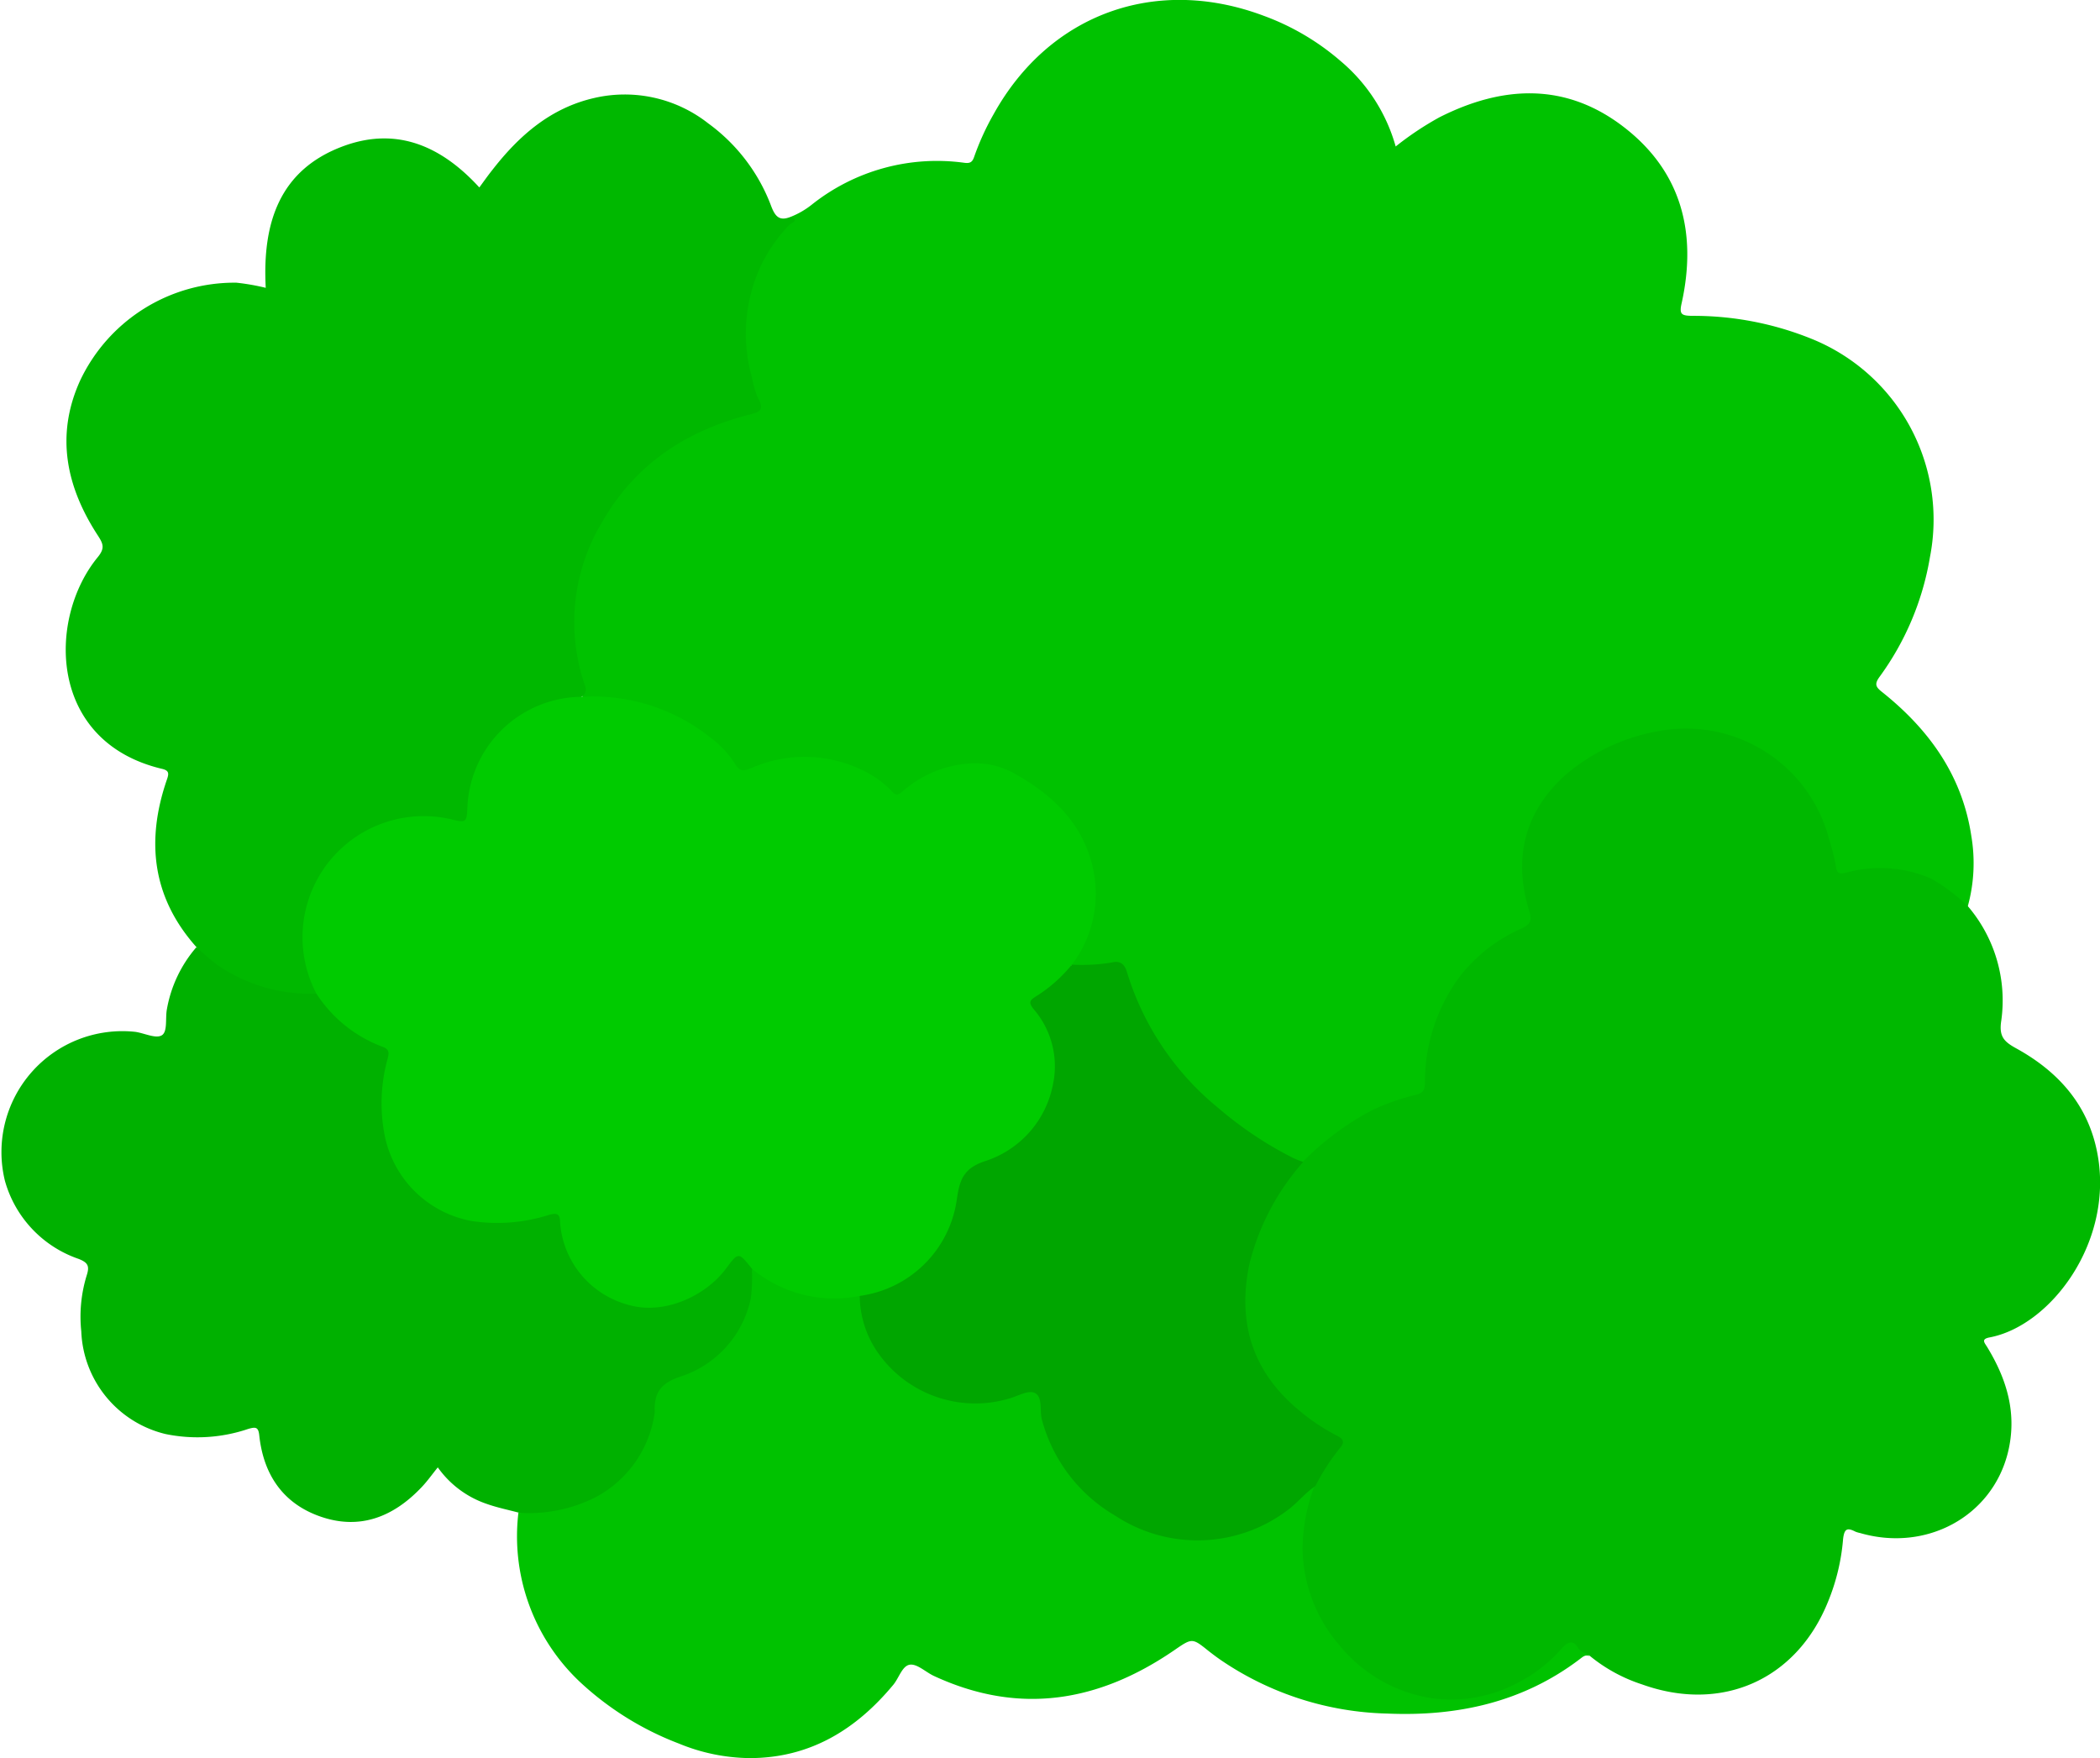 <svg id="Layer_1" data-name="Layer 1" xmlns="http://www.w3.org/2000/svg" viewBox="0 0 188.08 157.46"><defs><style>.cls-1{fill:#00c200;}.cls-2{fill:#00b800;}.cls-3{fill:#00b100;}.cls-4{fill:#00cb00;}.cls-5{fill:#00a600;}</style></defs><title>9_all_the_forest_trees</title><path class="cls-1" d="M70.82,19.42a7.36,7.36,0,0,0,1.86-1.07,18,18,0,0,1,13.68-3.77c.51.07.72-.05.88-.51A23.13,23.13,0,0,1,89,10.21c5-9,14.55-12.41,24.17-8.8a22.11,22.11,0,0,1,6.91,4.07A15.43,15.43,0,0,1,125,13.12a27.72,27.72,0,0,1,3.91-2.61c5.67-2.87,11.31-3.14,16.51.86s6.58,9.52,5.19,15.79c-.23,1,0,1.11.91,1.13a28.15,28.15,0,0,1,10.83,2.1A17.46,17.46,0,0,1,172.85,49.9a25.19,25.19,0,0,1-4.52,10.73c-.47.65-.33.91.23,1.35,4.2,3.35,7.19,7.48,8,12.93a14.56,14.56,0,0,1-.32,6.26c-.38.13-.62-.13-.85-.35a9.6,9.6,0,0,0-9-2.54c-2.14.4-2,.45-2.43-1.68-1.3-6-5.26-9.9-11-10.94a10.72,10.72,0,0,0-4.33.12,17.56,17.56,0,0,0-8.44,4.08A10.72,10.72,0,0,0,137,80.93c.46,1.84.48,1.86-1.14,2.69-5.3,2.7-7.66,7.2-8,12.94-.09,1.49-.06,1.54-1.42,1.89a19,19,0,0,0-8.82,5.17,2,2,0,0,1-.88.61,2.06,2.06,0,0,1-1.34-.37A30.75,30.75,0,0,1,102.7,92.12a20.51,20.51,0,0,1-2-4.59,1.2,1.2,0,0,0-1.6-1,5.38,5.38,0,0,1-3.2-.13c-.07-.57.31-1,.56-1.39A10,10,0,0,0,95,72.86a17,17,0,0,0-2.74-2.48A8.58,8.58,0,0,0,82,70.45l-.88.64A1,1,0,0,1,79.61,71c-3.64-3.28-7.78-3.58-12.2-2a1.43,1.43,0,0,1-1.88-.52,15.36,15.36,0,0,0-12-5.82,2.23,2.23,0,0,1-1.37-.23c0-1.5-.67-2.87-.81-4.36a18.71,18.71,0,0,1,4.8-14.84A21.59,21.59,0,0,1,66.7,36.93c1.17-.33,1.17-.35.81-1.48a16.57,16.57,0,0,1-.56-9.2,13.88,13.88,0,0,1,3.23-6C70.41,20,70.74,19.81,70.82,19.42Z"/><path class="cls-2" d="M116.67,104.07a25.42,25.42,0,0,1,6.15-4.6,20.27,20.27,0,0,1,4-1.41c.62-.16.78-.42.8-1a15.88,15.88,0,0,1,3.21-9.71,14.39,14.39,0,0,1,5.36-4.15c.83-.38,1.06-.68.77-1.6-1.44-4.69-.45-8.83,3.2-12.15a17.44,17.44,0,0,1,8.58-4,13.25,13.25,0,0,1,15.09,9.76,18.43,18.43,0,0,1,.58,2.3c.09.67.23.82.94.65a11.5,11.5,0,0,1,7.62.54,17,17,0,0,1,3.27,2.46,13,13,0,0,1,3,10.24c-.22,1.41.21,1.88,1.32,2.49,3.84,2.11,6.55,5.17,7.32,9.61,1.37,7.82-4.24,15.26-9.69,16.29-.8.15-.44.49-.21.87,1.78,2.92,2.7,6,1.85,9.45-1.43,5.73-7.32,8.92-13.24,7.2a2.45,2.45,0,0,1-.41-.12c-.74-.38-1-.28-1.11.66a18.72,18.72,0,0,1-1.34,5.59c-2.81,7-9.5,10-16.66,7.43a14.33,14.33,0,0,1-4.65-2.53c-.24-.22-.61,0-.82-.22-.86-.86-1.42-.3-2.06.34-5.44,5.4-13.48,5.55-18.86.15a13.46,13.46,0,0,1-3.55-14.43c.12-.38.26-.75.39-1.13a15.19,15.19,0,0,1,1.85-3.07c.51-.62.46-1-.28-1.43a17.24,17.24,0,0,1-5-4,13,13,0,0,1-2.32-12.3,20.58,20.58,0,0,1,4-7.44A3.12,3.12,0,0,1,116.67,104.07Z"/><path class="cls-2" d="M70.82,19.42c.85.33,0,.57-.09.68a14.16,14.16,0,0,0-2.55,3.63,14.41,14.41,0,0,0-.82,10.13,8,8,0,0,0,.56,1.86c.56,1,.1,1.19-.77,1.41-5.69,1.44-10.29,4.47-13.23,9.65A17.31,17.31,0,0,0,52.39,61.4a.8.8,0,0,1-.28,1c-.4.39-.94.34-1.43.43-5,1-8,4.23-8.51,9.3,0,.21,0,.43-.07.65-.18,1-.42,1.17-1.4,1a11.68,11.68,0,0,0-6.34.29A10.6,10.6,0,0,0,28,87.42c.19.53.58,1,.38,1.66a1.28,1.28,0,0,1-.93.23c-3.19-.26-6.24-1-8.75-3.13a3,3,0,0,1-1.09-1.33c-4-4.47-4.54-9.55-2.67-15,.21-.59.21-.85-.49-1C4.31,66.4,4.24,55.41,8.75,49.91c.63-.77.52-1.16.05-1.89-2.86-4.36-3.86-9-1.63-13.92a15.29,15.29,0,0,1,14-8.78,19.91,19.91,0,0,1,2.63.46C23.49,20,25,15.16,30.86,13.05c4.77-1.71,8.73.09,12.07,3.74.39-.53.76-1.06,1.16-1.56,2.4-3.09,5.23-5.57,9.16-6.46a12.1,12.1,0,0,1,10.18,2.28,16.19,16.19,0,0,1,5.65,7.44C69.46,19.48,69.87,19.8,70.82,19.42Z"/><path class="cls-3" d="M17.58,84.85c.64.53,1.24,1.1,1.9,1.59A14.7,14.7,0,0,0,28.34,89c.47-.06.61.33.82.6A11.52,11.52,0,0,0,34,93.28c1.24.51,1.29.63,1,2a13.29,13.29,0,0,0,.31,7.82,9.62,9.62,0,0,0,10.86,6.06c1-.16,2-.4,3-.62s1.21,0,1.35,1c.54,4,3,6.62,6.88,7.2,2.94.44,5.28-.9,7.25-3a2.18,2.18,0,0,0,.26-.34c1.32-1.7,1.66-1.67,2.76.26.59,3.86-1.56,7-4.92,9.22a7.28,7.28,0,0,1-2.49,1.08,1.2,1.2,0,0,0-1,1.28,13.43,13.43,0,0,1-1.28,4.7c-1.92,4.07-6.69,6.09-10.63,5.84a1.27,1.27,0,0,1-.8-.27c-1-.27-2-.47-2.93-.8a8.86,8.86,0,0,1-4.41-3.28c-.53.65-1,1.33-1.59,1.92-2.44,2.51-5.36,3.67-8.79,2.53s-5.23-3.75-5.61-7.32c-.08-.77-.34-.76-1-.57a14.14,14.14,0,0,1-7.41.45,9.85,9.85,0,0,1-7.53-9.19,12.58,12.58,0,0,1,.48-5c.28-.85.12-1.16-.71-1.49a10.34,10.34,0,0,1-6.61-7A10.83,10.83,0,0,1,12.11,92.42c.81.11,1.84.64,2.38.31s.3-1.53.46-2.35A11.57,11.57,0,0,1,17.58,84.85Z"/><path class="cls-1" d="M46.43,135.49a13.21,13.21,0,0,0,7-1.43,10.17,10.17,0,0,0,5.2-7.48,1.82,1.82,0,0,0,0-.33c0-1.55.57-2.36,2.28-2.94a9.39,9.39,0,0,0,6.33-7,15.08,15.08,0,0,0,.1-2.6.71.71,0,0,1,.71.18A12.29,12.29,0,0,0,76.33,116,1.58,1.58,0,0,1,77,116a1.16,1.16,0,0,1,.3.79c.9,6.25,7,9.76,13,8.18.59-.16,1.17-.37,1.77-.53a.78.78,0,0,1,1.11.68c0,.22.1.43.14.64.93,5.62,4.39,9.15,9.52,11s9.63.71,13.59-2.92c.39-.35.66-.91,1.32-.81a16.29,16.29,0,0,0-1.09,5.82,13.53,13.53,0,0,0,3.31,8.52,13.27,13.27,0,0,0,8.16,4.72,12.63,12.63,0,0,0,7.86-1.4,13.14,13.14,0,0,0,3.91-3.07c.51-.57,1-.78,1.45,0,.26.38.74.42,1,.72-.37-.17-.6.07-.87.27-5.11,3.88-11,5.14-17.24,4.87a27.59,27.59,0,0,1-14.75-4.69c-.42-.28-.83-.59-1.23-.9-1.49-1.2-1.48-1.19-3.11-.07-6.76,4.63-13.88,5.83-21.51,2.29-.75-.35-1.53-1.13-2.19-1s-.94,1.19-1.45,1.8c-3.32,4-7.45,6.55-12.83,6.56a17,17,0,0,1-6.36-1.3,27.16,27.16,0,0,1-8.76-5.42A17.91,17.91,0,0,1,46.43,135.49Z"/><path class="cls-4" d="M77,116.07A11.48,11.48,0,0,1,67.81,114l-.43-.32c-1.26-1.58-1.23-1.56-2.4,0-1.83,2.43-5.56,4.14-8.75,3.18a8.26,8.26,0,0,1-6.07-7.4c0-.72-.27-.84-.94-.66a15.3,15.3,0,0,1-7,.56,9.73,9.73,0,0,1-7.81-7.89,15,15,0,0,1,.31-6.66c.15-.55.13-.84-.48-1.06A12.08,12.08,0,0,1,28.34,89,10.85,10.85,0,0,1,40.52,73.41c1.21.29,1.29.23,1.34-1.1a10.33,10.33,0,0,1,10.25-9.9,16.87,16.87,0,0,1,11.62,3.73,8.79,8.79,0,0,1,2.12,2.31c.46.78.91.54,1.52.31a11.84,11.84,0,0,1,9.88.23,8.54,8.54,0,0,1,2.56,1.82c.33.37.56.51,1,.1a10.07,10.07,0,0,1,6.09-2.53,7.18,7.18,0,0,1,3.77.8c3.78,2.06,6.67,4.89,7.36,9.35A10.5,10.5,0,0,1,96,86.4c-.38,1.39-1.61,2-2.63,2.78-.71.52-.72.81-.24,1.5a8.26,8.26,0,0,1-1,11,10.66,10.66,0,0,1-5,3.09c-.7.19-.84.62-.9,1.27a11,11,0,0,1-4.53,8.44,10.23,10.23,0,0,1-3.54,1.64C77.74,116.21,77.35,116.38,77,116.07Z"/><path class="cls-5" d="M77,116.07a10.13,10.13,0,0,0,8.69-8.61c.25-1.7.53-2.8,2.54-3.46a9,9,0,0,0,6.07-6.84,7.83,7.83,0,0,0-1.74-6.79c-.45-.58-.35-.76.2-1.11A13.06,13.06,0,0,0,96,86.4a16.42,16.42,0,0,0,3.57-.19c.67-.17,1.13.06,1.36.85a25.19,25.19,0,0,0,8.23,12.22,33.31,33.31,0,0,0,6.66,4.44,7,7,0,0,0,.9.35,21.57,21.57,0,0,0-4.84,9.23c-1.06,5.19.29,9.55,4.44,13a18.08,18.08,0,0,0,3.42,2.29c.65.32.69.65.24,1.14a19.55,19.55,0,0,0-2.17,3.37c-.84.56-1.49,1.36-2.28,2a13.38,13.38,0,0,1-15.64.66,14.19,14.19,0,0,1-6.59-8.66c-.2-.82.11-2-.65-2.35-.6-.26-1.56.34-2.36.54A10.64,10.64,0,0,1,78.52,121,9,9,0,0,1,77,116.07Z"/></svg>